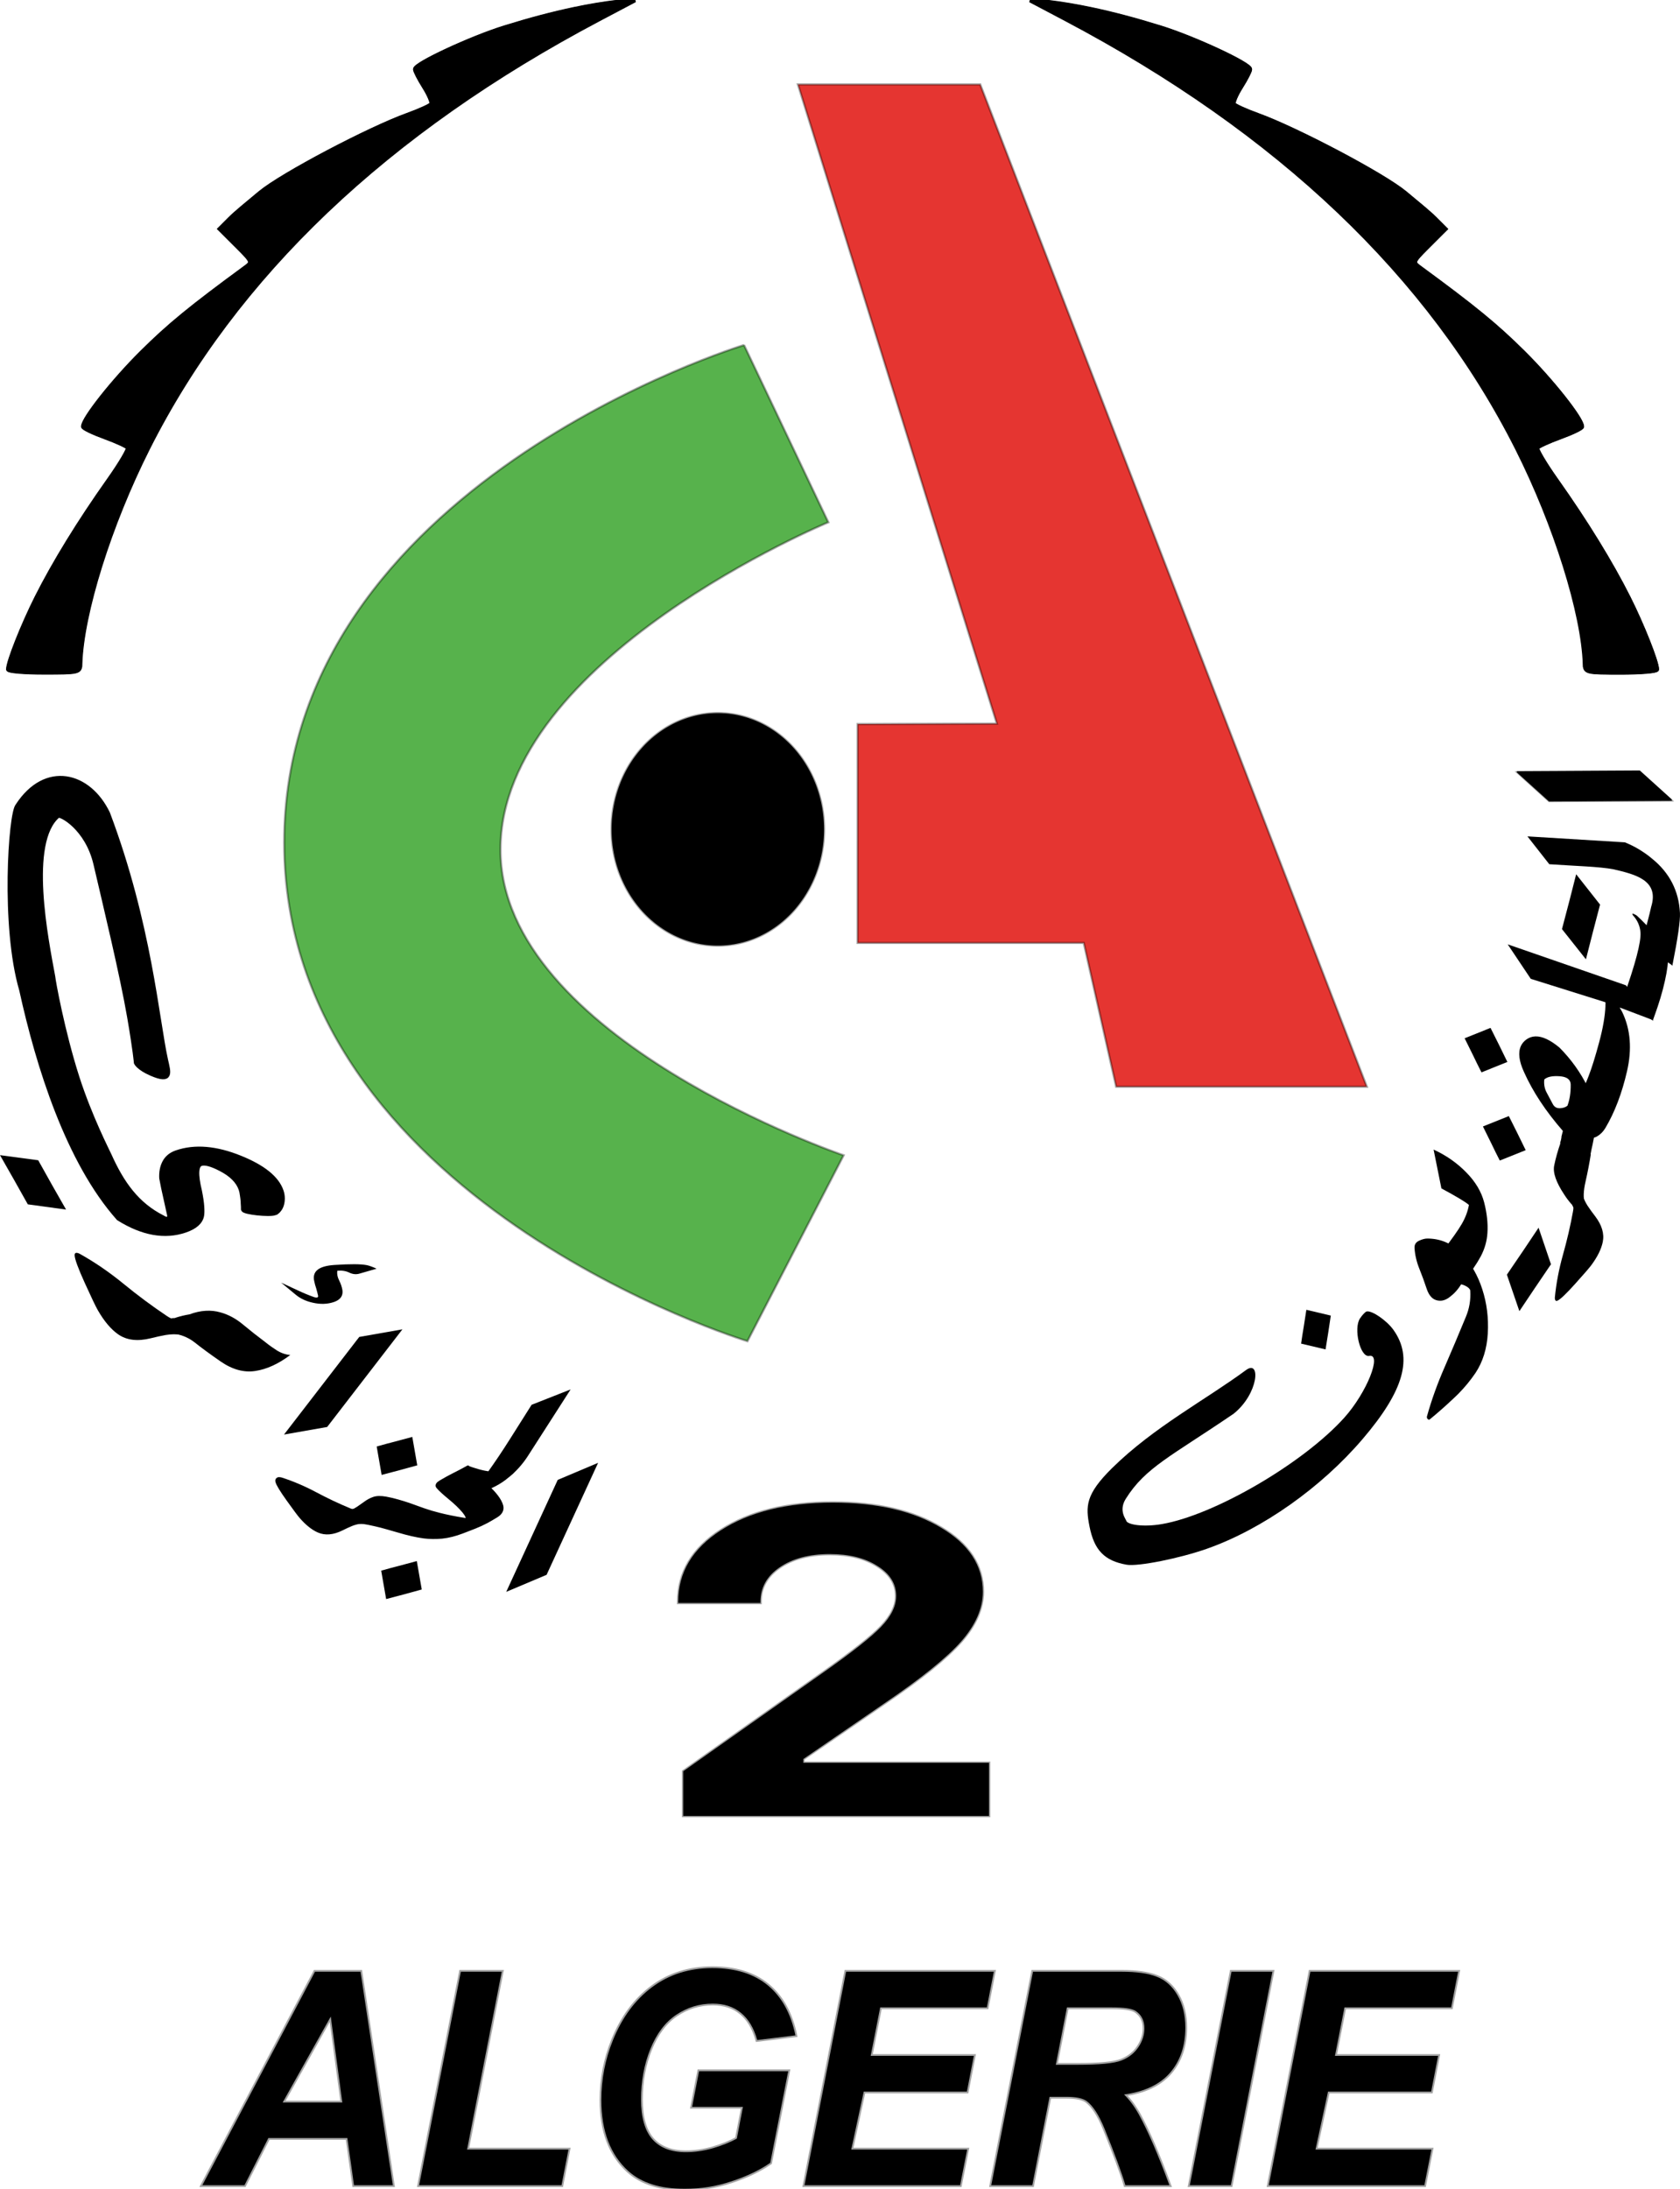<svg width="614.28" height="800" version="1.1" viewBox="0 0 541.38 704.8" xmlns="http://www.w3.org/2000/svg">
 <path d="m440.46 349.91h-80.772l-10.45-46.321h-72.877l0.013-70.481 44.869-0.135-64.106-205.89h58.745z" fill="#e53531" filter="url(#g)" stroke="#000" stroke-opacity=".36" stroke-width=".709"/>
 <path d="m239.76 111 27.171 57.102s-105.65 43.858-105.65 105.43c0 60.841 110.58 98.471 110.58 98.471l-31.001 59.876s-149.27-45.393-149.27-160.63c0-115.34 148.17-160.24 148.17-160.24z" fill="#57b24c" filter="url(#i)" stroke="#000" stroke-opacity=".36" stroke-width=".709"/>
 <path d="m510.79 213.86c-0.504-16.468-9.46-45.02-21.809-69.53-28.095-55.764-76.833-102.11-145.48-138.36l-11.503-6.074 5.752 0.688c4.355 0.521 8.913 1.28 13.72 2.288 6.939 1.455 14.398 3.427 22.516 5.95 10.765 3.345 28.759 11.708 28.759 13.366 0 0.579-1.313 3.131-2.917 5.673-1.605 2.542-2.651 5.052-2.325 5.579 0.326 0.527 3.838 2.131 7.806 3.563 12.385 4.473 40.359 19.202 47.412 25.056 3.947 3.275 7.787 6.406 9.723 8.342l3.227 3.227-6.021 6.011c-4.531 4.523-4.508 4.761-2.265 6.406 17.747 13.01 24.638 18.654 33.476 27.418 9.125 9.048 18.863 21.346 18.863 23.822 0 0.449-3.122 1.955-6.937 3.346-3.816 1.391-7.195 2.946-7.509 3.455-0.315 0.509 2.473 5.222 6.193 10.473 9.514 13.428 17.605 26.588 23.27 37.85 4.444 8.836 9.14 20.687 9.14 23.066 0 0.534-5.176 0.97-11.503 0.97-11.139 0-11.506-0.082-11.583-2.588z" fill="#fff" filter="url(#a)" stroke="#000" stroke-width="1.494"/>
 <path d="m25.783 213.84c0.504-16.468 9.46-45.02 21.809-69.53 28.095-55.764 76.833-102.11 145.48-138.36l11.503-6.074-5.752 0.688c-4.355 0.521-8.913 1.28-13.72 2.288-6.939 1.455-14.398 3.427-22.516 5.95-10.765 3.345-28.759 11.708-28.759 13.366 0 0.579 1.313 3.131 2.917 5.673 1.605 2.542 2.651 5.052 2.325 5.579-0.326 0.527-3.838 2.131-7.806 3.563-12.385 4.473-40.359 19.202-47.412 25.056-3.947 3.275-7.787 6.406-9.723 8.342l-3.227 3.227 6.021 6.011c4.531 4.523 4.508 4.761 2.265 6.406-17.747 13.01-24.638 18.654-33.476 27.418-9.125 9.048-18.863 21.346-18.863 23.822 0 0.449 3.122 1.955 6.937 3.346 3.816 1.391 7.195 2.946 7.509 3.455 0.315 0.509-2.473 5.222-6.193 10.473-9.514 13.428-17.605 26.588-23.27 37.85-4.444 8.836-9.14 20.687-9.14 23.066 0 0.534 5.176 0.97 11.503 0.97 11.139 0 11.506-0.082 11.583-2.588z" fill="#fff" filter="url(#b)" stroke="#000" stroke-width="1.494"/>
 <path d="m135.09 511.34q-2.555 0.725-5.064 1.385-2.509 0.661-5.017 1.321l-1.348-7.736q2.501-0.716 5.04-1.353 2.509-0.661 5.04-1.353z" stroke="#000" stroke-width="1.44"/>
 <path d="m133.64 471.35q-2.555 0.724-5.064 1.385-2.509 0.661-5.017 1.321l-1.348-7.736q2.501-0.716 5.04-1.353 2.509-0.661 5.04-1.353z" stroke="#000" stroke-width="1.44"/>
 <path d="m116.44 489.95q-1.588 0.124-3.213 0.766-1.594 0.666-3.196 1.475-4.14 2.043-7.329 0.644-2.747-1.21-5.592-4.482-0.925-1.056-4.139-5.553-3.213-4.497-3.504-5.762-0.204-0.851 0.967-0.6 5.538 1.759 11.048 4.688 5.541 2.953 11.041 5.229 2.033 0.862 4.317 0.377l-0.023 0.032q0.875-0.273 1.435 0.354 1.01 1.072-0.311 2.294-0.734 0.679-1.502 0.538z" stroke="#000" stroke-width="1.44"/>
 <path d="m149.65 489.52q0.783 0.053 1.092-0.107 0.392-0.941-1.147-2.815-1.734-2.073-4.554-4.381-2.788-2.285-3.823-3.524-0.49-0.524 0.81-1.316 2.119-1.257 4.263-2.346 2.197-1.098 4.488-2.323l0.031 0.024q1.781 2.208 5.844 5.867 4.063 3.658 4.807 6.363 0.447 1.782-1.564 3.023-1.988 1.208-3.094 1.801-1.957 1.033-3.923 1.812-1.943 0.747-3.963 1.533-3.468 1.317-6.496 1.629-3.006 0.28-5.796-0.07-3.527-0.467-8.413-1.925-1.729-0.48-3.521-1.008t-3.707-0.952q-2.691-0.621-3.76-0.745-1.573-0.162-3.293 9e-3l-0.055 7e-3q-2.268 0.795-2.204-1.092 0.064-1.887 2.821-2.557l0.046-0.064q0.975-0.544 1.725-1.112 0.781-0.544 1.485-1.048 1.276-0.959 2.7-1.458 1.448-0.53 3.921-0.076 1.962 0.36 3.753 0.888 1.846 0.52 3.591 1.112 2.389 0.837 4.755 1.705 2.389 0.837 4.971 1.474 3.42 0.881 8.211 1.671z" stroke="#000" stroke-width="1.44"/>
 <path d="m163.49 475.19q-3.811 3.189-8.967 4.702l-5.063-6.41 1.253-0.729q1.396 0.474 3.304 1.041 1.962 0.559 3.706 0.753 3.604-5.035 7.198-10.724 3.618-5.721 6.872-10.875l10.278-4.045-12.697 19.771q-2.484 3.758-5.886 6.516z" stroke="#000" stroke-width="1.44"/>
 <path d="m179.73 476.55 13.011-5.493-16.6 36.073-13.011 5.493z" stroke-width="2.453"/>
 <path d="m105.43 459.51-13.91 2.444 24.248-31.447 13.91-2.444z" stroke-width="2.453"/>
 <path d="m115.87 410.11q-1.643 0.487-3.323-0.326-1.68-0.813-3.856-0.595-0.213 1.52 0.592 3.105 0.806 1.584 1.062 3.134 0.242 1.785-0.965 2.85-0.708 0.624-1.792 0.989-3.134 1.062-6.856 0.201-3.22-0.713-5.463-2.583-2.28-1.912-4.674-3.871 2.6 1.185 5.274 2.454 2.674 1.268 5.367 2.224 0.889 0.252 1.18-5e-3 0.125-0.11 0.103-0.387-0.245-1.117-0.6-2.358-0.433-1.246-0.641-2.321-0.563-2.316 0.935-3.639 1.582-1.396 5.571-1.657 7.622-0.506 10.418 0.061 1.166 0.23 3.154 1.141z" stroke-width=".113"/>
 <path d="m71.111 438.42q-5.127-3.546-8.386-6.149-3.222-2.561-8.107-3.063l-0.078-5e-3q-3.408 0.416-2.777-2.14 0.632-2.556 4.689-2.656l0.083-0.074q2.368-0.757 4.513-1.094 5.355-1.986 10.029-0.631 3.827 1.065 7.191 3.871 3.364 2.806 7.309 5.767 1.572 1.278 3.614 2.586 2.12 1.312 4.351 1.491-5.737 4.321-11.295 5.154-5.48 0.837-11.136-3.056z" stroke-width=".113"/>
 <path d="m58.164 429.78q-2.262-0.299-4.726 0.098-2.426 0.438-4.904 1.07-6.391 1.567-10.46-1.283-3.504-2.461-6.554-7.765-0.994-1.714-4.209-8.798-3.215-7.084-3.259-8.896-0.042-1.222 1.528-0.534 7.26 4.033 14.145 9.655 6.922 5.664 13.981 10.392 2.603 1.775 5.945 1.788l-0.042 0.037q1.305-0.115 1.91 0.906 1.109 1.761-1.095 3.039-1.224 0.71-2.26 0.291z" stroke-width=".113"/>
 <path d="m8.961 387.8q-2.241-3.997-4.466-7.952-2.269-3.94-4.495-7.894l12.315 1.643q4.804 8.654 8.976 15.889z" stroke-width="2.365"/>
 <path d="m88.557 390.51c-0.456 0.157-1.228 0.231-2.315 0.222-1.087-9e-3 -2.194-0.075-3.32-0.198-1.126-0.123-2.139-0.285-3.037-0.487-0.87-0.211-1.339-0.417-1.407-0.616 0.006-0.353-2e-3 -0.701-0.024-1.044-0.022-0.343-0.044-0.686-0.067-1.029l-0.004-0.429c-0.054-0.715-0.142-1.434-0.263-2.158-0.083-0.705-0.217-1.328-0.404-1.87-0.902-2.624-3.111-4.83-6.627-6.618-2.951-1.536-5.069-2.084-6.352-1.643-1.625 0.559-1.779 3.545-0.46 8.958 0.39 1.97 0.629 3.594 0.717 4.871 0.088 1.277 0.073 2.255-0.044 2.933-0.382 2.044-2.141 3.605-5.277 4.683-6.559 2.254-13.694 0.976-21.405-3.835-16.243-18.271-25.843-48.87-31.273-73.586-6.016-20.513-3.465-56.877-1.232-59.226 8.986-13.78 22.8-10.211 28.886 2.473 13.401 35.498 15.835 66.663 18.692 79.458 0.889 3.981 1.999 7.063-4.532 4.24-4.106-1.775-4.845-3.426-4.845-3.426s-0.304-3.872-2.164-14.683c-2.321-13.496-7.731-35.911-10.875-49.368-2.727-11.671-11.38-16.246-12.259-15.641-10.282 8.521-3.842 40.271-1.683 51.991 0.089 1.255 3.054 17.694 7.774 32.404 4.06 12.65 9.83 23.884 10.361 25.068 4.097 9.137 8.931 15.966 17.266 20.18 0.662 0.442 1.221 0.585 1.677 0.428 0.57-0.196 0.761-0.708 0.572-1.536-0.855-3.787-1.487-6.647-1.896-8.579-0.399-1.903-0.599-2.903-0.6-2.998-0.114-2.002 0.218-3.726 0.996-5.173s2.037-2.47 3.776-3.067c5.874-2.019 12.702-1.448 20.485 1.712 7.37 2.983 11.761 6.528 13.173 10.634 0.255 0.741 0.386 1.494 0.393 2.256 0.007 0.763-0.087 1.464-0.281 2.105-0.194 0.641-0.485 1.187-0.872 1.639-0.348 0.471-0.765 0.789-1.25 0.956z" stroke="#000" stroke-width="1.646"/>
 <path d="m510.89 213.89c-0.504-16.469-9.46-45.021-21.809-69.531-28.096-55.764-76.834-102.12-145.49-138.37l-11.504-6.074 5.752 0.688c4.355 0.521 8.913 1.28 13.72 2.288 6.939 1.455 14.398 3.427 22.516 5.95 10.765 3.345 28.758 11.708 28.758 13.367 0 0.579-1.313 3.132-2.917 5.673-1.605 2.542-2.651 5.053-2.325 5.58 0.326 0.527 3.839 2.131 7.806 3.563 12.385 4.473 40.359 19.202 47.414 25.057 3.947 3.275 7.787 6.407 9.723 8.342l3.227 3.227-6.021 6.011c-4.531 4.523-4.508 4.761-2.265 6.406 17.748 13.01 24.638 18.655 33.478 27.42 9.125 9.048 18.864 21.347 18.864 23.822 0 0.449-3.122 1.955-6.937 3.346-3.816 1.391-7.195 2.946-7.509 3.455-0.314 0.509 2.473 5.222 6.193 10.474 9.514 13.429 17.606 26.589 23.27 37.852 4.444 8.836 9.14 20.687 9.14 23.067 0 0.534-5.177 0.97-11.504 0.97-11.139 0-11.506-0.082-11.583-2.588z" stroke="#000" stroke-width="1.258"/>
 <path d="m218.55 515.86q0-14.253 13.822-23.119 13.822-8.865 35.975-8.865 21.395 0 34.838 8.047 13.538 7.979 13.538 20.662 0 8.047-7.006 16.026-7.006 7.91-24.709 19.913l-26.13 17.935v1.228h59.832v17.117h-98.551v-14.389l44.59-31.438q14.39-10.093 19.218-15.139 4.828-5.046 4.828-9.888 0-5.933-6.059-9.684-5.964-3.819-15.337-3.819-9.94 0-16.189 4.296-6.154 4.228-6.154 11.047v0.409h-26.507z" filter="url(#k)" stroke="#000" stroke-opacity=".36" stroke-width=".816"/>
 <path d="m25.765 213.85c0.504-16.469 9.46-45.021 21.809-69.531 28.096-55.764 76.834-102.12 145.49-138.37l11.504-6.074-5.752 0.688c-4.355 0.521-8.913 1.28-13.72 2.288-6.939 1.455-14.398 3.427-22.516 5.95-10.765 3.345-28.758 11.708-28.758 13.367 0 0.579 1.313 3.132 2.917 5.673 1.605 2.542 2.651 5.053 2.325 5.579-0.326 0.527-3.839 2.131-7.806 3.563-12.385 4.473-40.359 19.202-47.414 25.057-3.947 3.275-7.787 6.407-9.723 8.342l-3.227 3.227 6.022 6.012c4.531 4.523 4.508 4.761 2.265 6.406-17.748 13.01-24.638 18.655-33.478 27.42-9.125 9.048-18.864 21.347-18.864 23.822 0 0.449 3.122 1.955 6.937 3.346 3.816 1.391 7.195 2.946 7.509 3.455 0.314 0.509-2.473 5.222-6.193 10.474-9.514 13.429-17.606 26.589-23.27 37.852-4.444 8.836-9.14 20.687-9.14 23.067 0 0.534 5.177 0.97 11.504 0.97 11.139 0 11.506-0.082 11.583-2.588z" stroke="#000" stroke-width="1.258"/>
 <path d="m532.31 276.4c5.679 4.559 8.697 10.406 9.054 17.541 0.134 2.441-0.683 8.107-2.452 16.998l-0.041-0.019-0.231-0.259-9.718-6.745c1.527-5.285 2.587-9.279 3.179-11.985 2.637-8.531-5.118-10.403-12.1-12.042-4.578-0.89-12.553-1.078-20.745-1.646l-7.039-8.968 31.416 1.921c1.799 0.739 3.438 1.571 4.917 2.495 1.478 0.924 2.732 1.827 3.761 2.71z" stroke-width="2.365"/>
 <path d="m515.62 291.25q-1.163 4.432-2.307 8.823-1.103 4.41-2.247 8.802l-7.721-9.733q2.552-9.564 4.573-17.666z" stroke-width="2.365"/>
 <path d="m493.29 315.16-7.432-11.106 38.1 13.19 8.904 11.29-10.931-4.145c0.2 0.361 0.485 0.863 0.856 1.505l0.021 0.061c2.636 5.552 3.134 11.881 1.493 18.989-1.641 7.108-3.955 13.181-6.942 18.22-0.662 1.132-1.534 2.032-2.616 2.699-1.082 0.668-2.255 0.74-3.519 0.218-3.709-3.037-6.786-5.813-9.231-8.327 2.047 0.352 3.909-0.622 5.585-2.922 1.676-2.3 3.135-5.104 4.376-8.411 1.003-2.581 2.121-6.163 3.355-10.746 1.247-4.611 1.928-8.548 2.043-11.812l-0.021-0.061c0.057-0.409 0.061-0.776 0.012-1.101z" stroke-width="2.365"/>
 <path d="m480.32 330.96q1.42 2.773 2.757 5.508t2.675 5.469l-8.344 3.344q-1.398-2.713-2.716-5.488-1.337-2.735-2.716-5.488z" stroke-width="2.365"/>
 <path d="m486.22 359.37q1.42 2.773 2.757 5.508t2.675 5.469l-8.344 3.344q-1.398-2.713-2.716-5.488-1.337-2.735-2.716-5.488z" stroke-width="2.365"/>
 <path d="m513.85 365.3q-0.302 1.618-0.627 3.175-0.366 1.538-0.649 3.115l-0.019 0.041 0.083 0.039q-0.66 4.215-1.696 8.807-1.059 4.531-0.214 7.137l0.021 0.061q0.812 1.384 0.484 2.085-0.25 0.537-1.183 0.704-0.77 0.143-1.472-0.184-1.156-0.539-2.064-2.47l-0.083-0.039q-1.345-1.532-2.303-3.034-3.993-5.984-3.292-9.425 0.701-3.442 2.005-7.206l-0.124-0.058 0.058-0.124q0.091-0.41 0.242-0.842 0.11-0.451 0.179-0.922l-0.063-0.08 0.039-0.083 0.459-1.846q-8.285-9.494-12.515-18.955-2.446-5.312-1.002-8.408 0.539-1.156 1.637-2 2.715-2.05 6.636-0.221 1.94 0.905 4.149 2.74 5.613 5.634 9.127 12.751 3.514 7.117 2.186 15.242zm-16.21-17.714q-0.242 2.35 0.787 4.237 0.988 1.868 1.954 3.675 0.429 0.803 1.131 1.131 0.495 0.231 1.106 0.214 1.527-0.041 2.484-0.801 1.103-2.903 1.058-6.793-0.021-1.568-1.467-2.242-0.784-0.366-2.091-0.473-3.552-0.25-4.963 1.052z" stroke-width="2.365"/>
 <path d="m509.99 384.76q0.517 1.799 1.624 3.522 1.125 1.681 2.413 3.337 3.274 4.292 2.466 8.287-0.701 3.442-3.688 7.476-0.963 1.31-5.235 6.051-4.272 4.741-5.62 5.368-0.905 0.432-0.903-0.974 0.651-6.782 2.62-13.803 1.988-7.063 3.228-13.922 0.481-2.539-0.606-5.057l0.041 0.019q-0.515-0.944 0.055-1.733 0.96-1.411 2.644-0.174 0.935 0.688 0.96 1.604z" stroke-width="2.365"/>
 <path d="m499.8 407.11q-2.577 3.789-5.122 7.546-2.513 3.789-5.058 7.546l-4.027-11.753q5.6-8.162 10.211-15.124z" stroke-width="2.365"/>
 <path d="m472.5 377.51q4.45 4.503 5.781 9.709 1.332 5.206 1.047 9.717-0.224 3.995-2.19 7.683-1.966 3.623-5.505 8l-6.875-9.636 0.064-0.066q4.524-5.834 6.238-8.811 1.746-3.01 2.3-6.106-1.395-1.309-8.868-5.336l-2.52-12.506q6.077 2.783 10.527 7.351z" stroke-width="2.365"/>
 <path d="m475.49 442.09q-2.418 3.563-5.483 6.68-0.639 0.649-1.342 1.299-3.866 3.671-7.832 6.925-0.351 0.357-0.741-0.026-0.357-0.351-0.265-0.835 2.22-7.973 5.728-15.956 3.476-8.016 6.79-16.062 1.737-4.104 1.442-8.546-0.068-0.386-0.425-0.737-0.26-0.255-0.649-0.509-1.003-0.604-1.874-0.757-0.857 1.456-2.135 2.755-0.479 0.487-1.023 0.91-1.95 1.723-3.755 1.609-1.546-0.051-2.618-1.105-0.974-0.958-1.569-2.756-1.057-3.212-2.373-6.485-1.315-3.274-1.537-6.621-0.073-1.094 0.597-1.776 0.319-0.325 0.8-0.554 1.54-0.721 2.699-0.731 6.183 0.012 10.6 4.356l0.422 0.415q4.548 4.793 6.731 11.601 2.182 6.745 1.761 14.187-0.421 7.378-3.952 12.722z" stroke-width="2.365"/>
 <path d="m428.85 423.63q-0.392 2.777-0.825 5.484-0.433 2.706-0.866 5.413l-7.876-1.864q0.377-2.722 0.846-5.448 0.433-2.706 0.846-5.448z" stroke-width="1.19"/>
 <path d="m363.06 503.88c-7.152-1.256-10.467-4.683-11.976-12.378-1.263-6.442-1.304-10.282 7.277-18.736 13.421-13.221 30.043-21.925 43.188-31.597 4.795-3.528 4.052 7.642-4.018 14.079-20.108 13.705-28.422 17.274-34.772 27.437-2.348 3.757 0.077 6.541 0.164 6.984 0.253 1.283 5.335 2.183 11.517 1.119 16.957-2.918 45.587-19.621 58.775-34.29 7.204-8.013 12.303-20.739 7.971-19.889-2.844 0.557-5.108-8.821-2.917-12.081 0.77-1.145 1.738-2.148 2.152-2.229 1.731-0.339 6.46 2.916 8.607 5.924 6.407 8.977 3.424 19.551-9.92 35.167-13.389 15.668-32.303 29.013-50.018 35.289-8.879 3.146-22.38 5.843-26.032 5.201z" stroke-width="2.453"/>
 <path d="m499.18 257.73-10.481-9.467 39.709-0.215 10.481 9.467z" stroke-width="2.453"/>
 <path d="m499.18 258.03-10.481-9.467 39.709-0.215 10.481 9.467z" filter="url(#filter5971)" stroke="#000" stroke-opacity=".36" stroke-width=".473"/>
 <path d="m539.05 309.77-0.039 0.083c-0.116 0.248-0.325 0.301-0.627 0.16-0.22-0.103-0.512-0.339-0.875-0.71-0.1 2.298-0.655 5.39-1.663 9.275-0.996 3.857-2.317 7.481-3.239 10.032l-9.54-7.2c3.938-11.027 5.798-18.101 5.577-21.218-0.165-2.087-0.983-3.926-2.452-5.516-0.128-0.227-0.173-0.382-0.135-0.465 0.039-0.083 0.209-0.053 0.512 0.088 0.523 0.244 0.84 0.425 0.952 0.545 1.686 1.557 3.712 3.641 6.078 6.253s4.183 5.503 5.451 8.674z" stroke-width="2.365"/>
 <path d="m111.93 688.55h-25.445l-7.708 15.2h-13.576l36.305-68.772h14.671l10.423 68.772h-12.526zm-1.62-11.446-3.723-27.678-15.504 27.678z" filter="url(#j)" stroke="#000" stroke-opacity=".36" stroke-width="1.14"/>
 <path d="m135.06 703.75 13.445-68.772h13.181l-11.167 57.279h32.67l-2.233 11.493z" filter="url(#j)" stroke="#000" stroke-opacity=".36" stroke-width="1.14"/>
 <path d="m225.27 667.02h28.729l-5.781 29.508q-5.08 3.518-12.481 5.958-7.357 2.439-15.021 2.439-11.912 0-18.263-5.77-8.671-7.881-8.671-22.845 0-10.039 3.723-19.234 4.467-11.071 12.7-17.169 8.233-6.098 19.356-6.098 11.123 0 17.825 5.535 6.744 5.535 8.934 16.138l-12.307 1.501q-1.62-5.817-5.255-8.772-3.591-2.955-9.065-2.955-6.394 0-11.736 3.565t-8.365 11.024-3.022 16.279q0 8.679 3.679 12.854 3.679 4.128 10.773 4.128 4.248 0 8.715-1.267 4.467-1.313 7.708-3.096l1.971-10.227h-16.378z" filter="url(#j)" stroke="#000" stroke-opacity=".36" stroke-width="1.14"/>
 <path d="m259.25 703.75 13.4-68.772h47.605l-2.233 11.493h-34.379l-3.066 15.621h33.239l-2.233 11.493h-33.239l-4.029 18.671h37.357l-2.277 11.493z" filter="url(#j)" stroke="#000" stroke-opacity=".36" stroke-width="1.14"/>
 <path d="m332.66 703.75h-13.226l13.445-68.772h28.51q7.357 0 11.43 1.642 4.117 1.595 6.613 5.911 2.54 4.316 2.54 10.461 0 8.772-4.905 14.496-4.905 5.676-14.847 7.037 2.54 2.439 4.774 6.427 4.423 8.069 9.854 22.799h-14.19q-1.708-5.817-6.7-18.155-2.715-6.662-5.781-8.96-1.883-1.36-6.569-1.36h-5.387zm7.576-38.795h7.007q10.642 0 14.102-1.36 3.504-1.36 5.474-4.269 1.971-2.909 1.971-6.098 0-3.753-2.847-5.629-1.752-1.126-7.576-1.126h-14.54z" filter="url(#j)" stroke="#000" stroke-opacity=".36" stroke-width="1.14"/>
 <path d="m383.41 703.75 13.445-68.772h13.181l-13.4 68.772z" filter="url(#j)" stroke="#000" stroke-opacity=".36" stroke-width="1.14"/>
 <path d="m408.86 703.75 13.4-68.772h47.605l-2.233 11.493h-34.379l-3.066 15.621h33.239l-2.233 11.493h-33.239l-4.029 18.671h37.357l-2.277 11.493z" filter="url(#j)" stroke="#000" stroke-opacity=".36" stroke-width="1.14"/>
 <path d="m265.54 267.01a34.231 37.439 0 0 1-34.231 37.439 34.231 37.439 0 0 1-34.231-37.439 34.231 37.439 0 0 1 34.231-37.439 34.231 37.439 0 0 1 34.231 37.439z" filter="url(#h)" stroke="#000" stroke-linecap="round" stroke-linejoin="round" stroke-opacity=".36" stroke-width=".709"/>
</svg>
